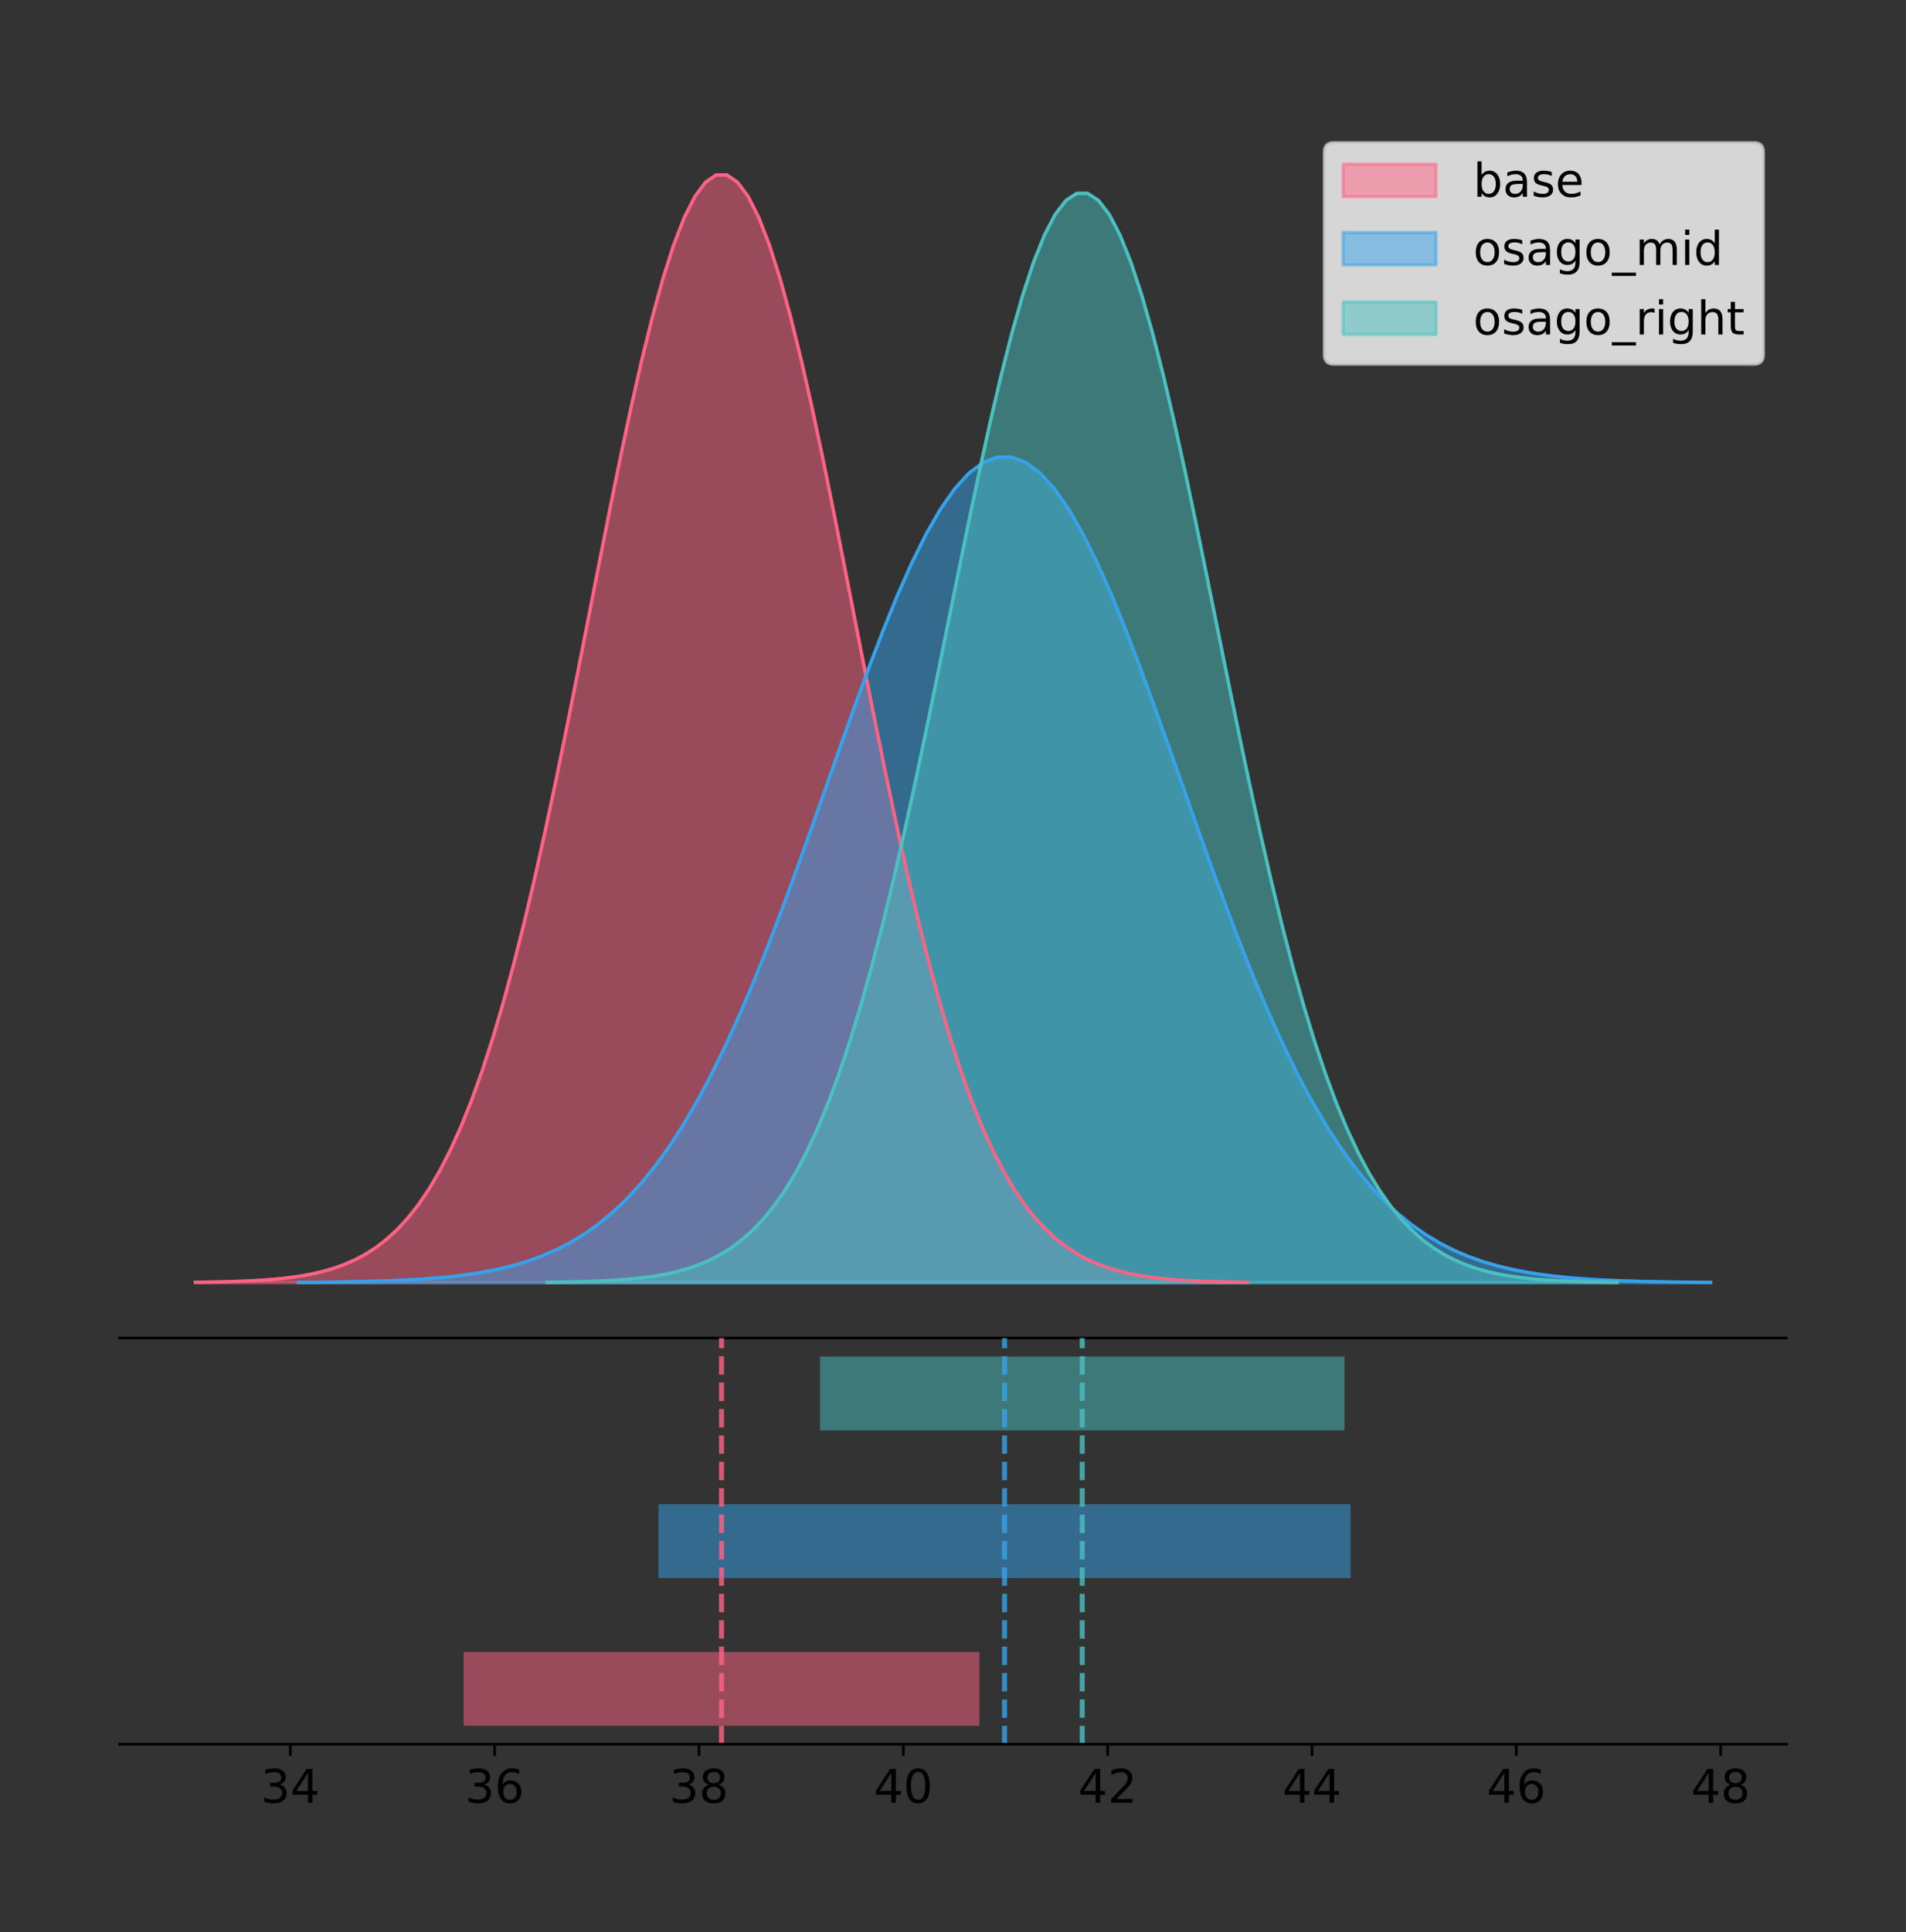 <?xml version="1.0" encoding="utf-8" standalone="no"?>
<!DOCTYPE svg PUBLIC "-//W3C//DTD SVG 1.1//EN"
  "http://www.w3.org/Graphics/SVG/1.1/DTD/svg11.dtd">
<!-- Created with matplotlib (https://matplotlib.org/) -->
<svg height="581.789pt" version="1.1" viewBox="0 0 574.2 581.789" width="574.2pt" xmlns="http://www.w3.org/2000/svg" xmlns:xlink="http://www.w3.org/1999/xlink">
 <rect x="0" y="0" width="574.2" height="581.789" fill="#333333" stroke="none"/>
 <defs>
  <style type="text/css">
*{stroke-linecap:butt;stroke-linejoin:round;}
  </style>
 </defs>
 <g id="figure_1">
  <g id="patch_1">
   <path d="M 0 581.789 
L 574.2 581.789 
L 574.2 0 
L 0 0 
z
" style="fill:none;"/>
  </g>
  <g id="axes_1">
   <g id="patch_2">
    <path d="M 36 402.93 
L 538.2 402.93 
L 538.2 36 
L 36 36 
z
" style="fill:none;"/>
   </g>
   <g id="PolyCollection_1">
    <defs>
     <path d="M 58.827 -195.538 
L 58.827 -195.65 
L 62.03 -195.692 
L 65.233 -195.749 
L 68.435 -195.825 
L 71.638 -195.925 
L 74.841 -196.058 
L 78.044 -196.23 
L 81.246 -196.455 
L 84.449 -196.744 
L 87.652 -197.115 
L 90.855 -197.585 
L 94.057 -198.179 
L 97.26 -198.923 
L 100.463 -199.848 
L 103.666 -200.99 
L 106.868 -202.39 
L 110.071 -204.093 
L 113.274 -206.151 
L 116.476 -208.617 
L 119.679 -211.552 
L 122.882 -215.017 
L 126.085 -219.078 
L 129.287 -223.801 
L 132.49 -229.25 
L 135.693 -235.488 
L 138.896 -242.572 
L 142.098 -250.552 
L 145.301 -259.468 
L 148.504 -269.344 
L 151.707 -280.192 
L 154.909 -292.002 
L 158.112 -304.744 
L 161.315 -318.365 
L 164.517 -332.786 
L 167.72 -347.901 
L 170.923 -363.58 
L 174.126 -379.667 
L 177.328 -395.98 
L 180.531 -412.318 
L 183.734 -428.462 
L 186.937 -444.18 
L 190.139 -459.23 
L 193.342 -473.372 
L 196.545 -486.366 
L 199.748 -497.987 
L 202.95 -508.025 
L 206.153 -516.294 
L 209.356 -522.64 
L 212.558 -526.94 
L 215.761 -529.111 
L 218.964 -529.111 
L 222.167 -526.94 
L 225.369 -522.64 
L 228.572 -516.294 
L 231.775 -508.025 
L 234.978 -497.987 
L 238.18 -486.366 
L 241.383 -473.372 
L 244.586 -459.23 
L 247.789 -444.18 
L 250.991 -428.462 
L 254.194 -412.318 
L 257.397 -395.98 
L 260.599 -379.667 
L 263.802 -363.58 
L 267.005 -347.901 
L 270.208 -332.786 
L 273.41 -318.365 
L 276.613 -304.744 
L 279.816 -292.002 
L 283.019 -280.192 
L 286.221 -269.344 
L 289.424 -259.468 
L 292.627 -250.552 
L 295.83 -242.572 
L 299.032 -235.488 
L 302.235 -229.25 
L 305.438 -223.801 
L 308.64 -219.078 
L 311.843 -215.017 
L 315.046 -211.552 
L 318.249 -208.617 
L 321.451 -206.151 
L 324.654 -204.093 
L 327.857 -202.39 
L 331.06 -200.99 
L 334.262 -199.848 
L 337.465 -198.923 
L 340.668 -198.179 
L 343.871 -197.585 
L 347.073 -197.115 
L 350.276 -196.744 
L 353.479 -196.455 
L 356.681 -196.23 
L 359.884 -196.058 
L 363.087 -195.925 
L 366.29 -195.825 
L 369.492 -195.749 
L 372.695 -195.692 
L 375.898 -195.65 
L 375.898 -195.538 
L 375.898 -195.538 
L 372.695 -195.538 
L 369.492 -195.538 
L 366.29 -195.538 
L 363.087 -195.538 
L 359.884 -195.538 
L 356.681 -195.538 
L 353.479 -195.538 
L 350.276 -195.538 
L 347.073 -195.538 
L 343.871 -195.538 
L 340.668 -195.538 
L 337.465 -195.538 
L 334.262 -195.538 
L 331.06 -195.538 
L 327.857 -195.538 
L 324.654 -195.538 
L 321.451 -195.538 
L 318.249 -195.538 
L 315.046 -195.538 
L 311.843 -195.538 
L 308.64 -195.538 
L 305.438 -195.538 
L 302.235 -195.538 
L 299.032 -195.538 
L 295.83 -195.538 
L 292.627 -195.538 
L 289.424 -195.538 
L 286.221 -195.538 
L 283.019 -195.538 
L 279.816 -195.538 
L 276.613 -195.538 
L 273.41 -195.538 
L 270.208 -195.538 
L 267.005 -195.538 
L 263.802 -195.538 
L 260.599 -195.538 
L 257.397 -195.538 
L 254.194 -195.538 
L 250.991 -195.538 
L 247.789 -195.538 
L 244.586 -195.538 
L 241.383 -195.538 
L 238.18 -195.538 
L 234.978 -195.538 
L 231.775 -195.538 
L 228.572 -195.538 
L 225.369 -195.538 
L 222.167 -195.538 
L 218.964 -195.538 
L 215.761 -195.538 
L 212.558 -195.538 
L 209.356 -195.538 
L 206.153 -195.538 
L 202.95 -195.538 
L 199.748 -195.538 
L 196.545 -195.538 
L 193.342 -195.538 
L 190.139 -195.538 
L 186.937 -195.538 
L 183.734 -195.538 
L 180.531 -195.538 
L 177.328 -195.538 
L 174.126 -195.538 
L 170.923 -195.538 
L 167.72 -195.538 
L 164.517 -195.538 
L 161.315 -195.538 
L 158.112 -195.538 
L 154.909 -195.538 
L 151.707 -195.538 
L 148.504 -195.538 
L 145.301 -195.538 
L 142.098 -195.538 
L 138.896 -195.538 
L 135.693 -195.538 
L 132.49 -195.538 
L 129.287 -195.538 
L 126.085 -195.538 
L 122.882 -195.538 
L 119.679 -195.538 
L 116.476 -195.538 
L 113.274 -195.538 
L 110.071 -195.538 
L 106.868 -195.538 
L 103.666 -195.538 
L 100.463 -195.538 
L 97.26 -195.538 
L 94.057 -195.538 
L 90.855 -195.538 
L 87.652 -195.538 
L 84.449 -195.538 
L 81.246 -195.538 
L 78.044 -195.538 
L 74.841 -195.538 
L 71.638 -195.538 
L 68.435 -195.538 
L 65.233 -195.538 
L 62.03 -195.538 
L 58.827 -195.538 
z
" id="m53ab34cdce" style="stroke:#ff6384;stroke-opacity:0.5;"/>
    </defs>
    <g clip-path="url(#pb745b9d548)">
     <use style="fill:#ff6384;fill-opacity:0.5;stroke:#ff6384;stroke-opacity:0.5;" x="0" xlink:href="#m53ab34cdce" y="581.789"/>
    </g>
   </g>
   <g id="PolyCollection_2">
    <defs>
     <path d="M 89.877 -195.538 
L 89.877 -195.621 
L 94.175 -195.653 
L 98.473 -195.695 
L 102.77 -195.752 
L 107.068 -195.827 
L 111.366 -195.925 
L 115.664 -196.054 
L 119.962 -196.221 
L 124.26 -196.437 
L 128.558 -196.713 
L 132.856 -197.064 
L 137.154 -197.506 
L 141.452 -198.06 
L 145.75 -198.75 
L 150.048 -199.601 
L 154.346 -200.644 
L 158.644 -201.913 
L 162.942 -203.446 
L 167.24 -205.284 
L 171.538 -207.471 
L 175.835 -210.053 
L 180.133 -213.08 
L 184.431 -216.599 
L 188.729 -220.659 
L 193.027 -225.308 
L 197.325 -230.587 
L 201.623 -236.534 
L 205.921 -243.177 
L 210.219 -250.537 
L 214.517 -258.62 
L 218.815 -267.421 
L 223.113 -276.916 
L 227.411 -287.066 
L 231.709 -297.812 
L 236.007 -309.076 
L 240.305 -320.76 
L 244.603 -332.747 
L 248.9 -344.903 
L 253.198 -357.078 
L 257.496 -369.108 
L 261.794 -380.821 
L 266.092 -392.036 
L 270.39 -402.574 
L 274.688 -412.257 
L 278.986 -420.916 
L 283.284 -428.396 
L 287.582 -434.559 
L 291.88 -439.287 
L 296.178 -442.491 
L 300.476 -444.109 
L 304.774 -444.109 
L 309.072 -442.491 
L 313.37 -439.287 
L 317.667 -434.559 
L 321.965 -428.396 
L 326.263 -420.916 
L 330.561 -412.257 
L 334.859 -402.574 
L 339.157 -392.036 
L 343.455 -380.821 
L 347.753 -369.108 
L 352.051 -357.078 
L 356.349 -344.903 
L 360.647 -332.747 
L 364.945 -320.76 
L 369.243 -309.076 
L 373.541 -297.812 
L 377.839 -287.066 
L 382.137 -276.916 
L 386.435 -267.421 
L 390.732 -258.62 
L 395.03 -250.537 
L 399.328 -243.177 
L 403.626 -236.534 
L 407.924 -230.587 
L 412.222 -225.308 
L 416.52 -220.659 
L 420.818 -216.599 
L 425.116 -213.08 
L 429.414 -210.053 
L 433.712 -207.471 
L 438.01 -205.284 
L 442.308 -203.446 
L 446.606 -201.913 
L 450.904 -200.644 
L 455.202 -199.601 
L 459.5 -198.75 
L 463.797 -198.06 
L 468.095 -197.506 
L 472.393 -197.064 
L 476.691 -196.713 
L 480.989 -196.437 
L 485.287 -196.221 
L 489.585 -196.054 
L 493.883 -195.925 
L 498.181 -195.827 
L 502.479 -195.752 
L 506.777 -195.695 
L 511.075 -195.653 
L 515.373 -195.621 
L 515.373 -195.538 
L 515.373 -195.538 
L 511.075 -195.538 
L 506.777 -195.538 
L 502.479 -195.538 
L 498.181 -195.538 
L 493.883 -195.538 
L 489.585 -195.538 
L 485.287 -195.538 
L 480.989 -195.538 
L 476.691 -195.538 
L 472.393 -195.538 
L 468.095 -195.538 
L 463.797 -195.538 
L 459.5 -195.538 
L 455.202 -195.538 
L 450.904 -195.538 
L 446.606 -195.538 
L 442.308 -195.538 
L 438.01 -195.538 
L 433.712 -195.538 
L 429.414 -195.538 
L 425.116 -195.538 
L 420.818 -195.538 
L 416.52 -195.538 
L 412.222 -195.538 
L 407.924 -195.538 
L 403.626 -195.538 
L 399.328 -195.538 
L 395.03 -195.538 
L 390.732 -195.538 
L 386.435 -195.538 
L 382.137 -195.538 
L 377.839 -195.538 
L 373.541 -195.538 
L 369.243 -195.538 
L 364.945 -195.538 
L 360.647 -195.538 
L 356.349 -195.538 
L 352.051 -195.538 
L 347.753 -195.538 
L 343.455 -195.538 
L 339.157 -195.538 
L 334.859 -195.538 
L 330.561 -195.538 
L 326.263 -195.538 
L 321.965 -195.538 
L 317.667 -195.538 
L 313.37 -195.538 
L 309.072 -195.538 
L 304.774 -195.538 
L 300.476 -195.538 
L 296.178 -195.538 
L 291.88 -195.538 
L 287.582 -195.538 
L 283.284 -195.538 
L 278.986 -195.538 
L 274.688 -195.538 
L 270.39 -195.538 
L 266.092 -195.538 
L 261.794 -195.538 
L 257.496 -195.538 
L 253.198 -195.538 
L 248.9 -195.538 
L 244.603 -195.538 
L 240.305 -195.538 
L 236.007 -195.538 
L 231.709 -195.538 
L 227.411 -195.538 
L 223.113 -195.538 
L 218.815 -195.538 
L 214.517 -195.538 
L 210.219 -195.538 
L 205.921 -195.538 
L 201.623 -195.538 
L 197.325 -195.538 
L 193.027 -195.538 
L 188.729 -195.538 
L 184.431 -195.538 
L 180.133 -195.538 
L 175.835 -195.538 
L 171.538 -195.538 
L 167.24 -195.538 
L 162.942 -195.538 
L 158.644 -195.538 
L 154.346 -195.538 
L 150.048 -195.538 
L 145.75 -195.538 
L 141.452 -195.538 
L 137.154 -195.538 
L 132.856 -195.538 
L 128.558 -195.538 
L 124.26 -195.538 
L 119.962 -195.538 
L 115.664 -195.538 
L 111.366 -195.538 
L 107.068 -195.538 
L 102.77 -195.538 
L 98.473 -195.538 
L 94.175 -195.538 
L 89.877 -195.538 
z
" id="md27516a62b" style="stroke:#36a2eb;stroke-opacity:0.5;"/>
    </defs>
    <g clip-path="url(#pb745b9d548)">
     <use style="fill:#36a2eb;fill-opacity:0.5;stroke:#36a2eb;stroke-opacity:0.5;" x="0" xlink:href="#md27516a62b" y="581.789"/>
    </g>
   </g>
   <g id="PolyCollection_3">
    <defs>
     <path d="M 164.816 -195.538 
L 164.816 -195.648 
L 168.072 -195.69 
L 171.329 -195.746 
L 174.586 -195.82 
L 177.843 -195.919 
L 181.1 -196.049 
L 184.357 -196.219 
L 187.614 -196.44 
L 190.87 -196.724 
L 194.127 -197.088 
L 197.384 -197.551 
L 200.641 -198.135 
L 203.898 -198.867 
L 207.155 -199.776 
L 210.411 -200.899 
L 213.668 -202.276 
L 216.925 -203.951 
L 220.182 -205.974 
L 223.439 -208.4 
L 226.696 -211.286 
L 229.953 -214.693 
L 233.209 -218.687 
L 236.466 -223.331 
L 239.723 -228.69 
L 242.98 -234.824 
L 246.237 -241.791 
L 249.494 -249.638 
L 252.75 -258.406 
L 256.007 -268.118 
L 259.264 -278.786 
L 262.521 -290.399 
L 265.778 -302.93 
L 269.035 -316.325 
L 272.291 -330.506 
L 275.548 -345.37 
L 278.805 -360.789 
L 282.062 -376.608 
L 285.319 -392.65 
L 288.576 -408.717 
L 291.833 -424.593 
L 295.089 -440.049 
L 298.346 -454.849 
L 301.603 -468.756 
L 304.86 -481.534 
L 308.117 -492.962 
L 311.374 -502.833 
L 314.63 -510.965 
L 317.887 -517.205 
L 321.144 -521.434 
L 324.401 -523.569 
L 327.658 -523.569 
L 330.915 -521.434 
L 334.171 -517.205 
L 337.428 -510.965 
L 340.685 -502.833 
L 343.942 -492.962 
L 347.199 -481.534 
L 350.456 -468.756 
L 353.713 -454.849 
L 356.969 -440.049 
L 360.226 -424.593 
L 363.483 -408.717 
L 366.74 -392.65 
L 369.997 -376.608 
L 373.254 -360.789 
L 376.51 -345.37 
L 379.767 -330.506 
L 383.024 -316.325 
L 386.281 -302.93 
L 389.538 -290.399 
L 392.795 -278.786 
L 396.052 -268.118 
L 399.308 -258.406 
L 402.565 -249.638 
L 405.822 -241.791 
L 409.079 -234.824 
L 412.336 -228.69 
L 415.593 -223.331 
L 418.849 -218.687 
L 422.106 -214.693 
L 425.363 -211.286 
L 428.62 -208.4 
L 431.877 -205.974 
L 435.134 -203.951 
L 438.39 -202.276 
L 441.647 -200.899 
L 444.904 -199.776 
L 448.161 -198.867 
L 451.418 -198.135 
L 454.675 -197.551 
L 457.932 -197.088 
L 461.188 -196.724 
L 464.445 -196.44 
L 467.702 -196.219 
L 470.959 -196.049 
L 474.216 -195.919 
L 477.473 -195.82 
L 480.729 -195.746 
L 483.986 -195.69 
L 487.243 -195.648 
L 487.243 -195.538 
L 487.243 -195.538 
L 483.986 -195.538 
L 480.729 -195.538 
L 477.473 -195.538 
L 474.216 -195.538 
L 470.959 -195.538 
L 467.702 -195.538 
L 464.445 -195.538 
L 461.188 -195.538 
L 457.932 -195.538 
L 454.675 -195.538 
L 451.418 -195.538 
L 448.161 -195.538 
L 444.904 -195.538 
L 441.647 -195.538 
L 438.39 -195.538 
L 435.134 -195.538 
L 431.877 -195.538 
L 428.62 -195.538 
L 425.363 -195.538 
L 422.106 -195.538 
L 418.849 -195.538 
L 415.593 -195.538 
L 412.336 -195.538 
L 409.079 -195.538 
L 405.822 -195.538 
L 402.565 -195.538 
L 399.308 -195.538 
L 396.052 -195.538 
L 392.795 -195.538 
L 389.538 -195.538 
L 386.281 -195.538 
L 383.024 -195.538 
L 379.767 -195.538 
L 376.51 -195.538 
L 373.254 -195.538 
L 369.997 -195.538 
L 366.74 -195.538 
L 363.483 -195.538 
L 360.226 -195.538 
L 356.969 -195.538 
L 353.713 -195.538 
L 350.456 -195.538 
L 347.199 -195.538 
L 343.942 -195.538 
L 340.685 -195.538 
L 337.428 -195.538 
L 334.171 -195.538 
L 330.915 -195.538 
L 327.658 -195.538 
L 324.401 -195.538 
L 321.144 -195.538 
L 317.887 -195.538 
L 314.63 -195.538 
L 311.374 -195.538 
L 308.117 -195.538 
L 304.86 -195.538 
L 301.603 -195.538 
L 298.346 -195.538 
L 295.089 -195.538 
L 291.833 -195.538 
L 288.576 -195.538 
L 285.319 -195.538 
L 282.062 -195.538 
L 278.805 -195.538 
L 275.548 -195.538 
L 272.291 -195.538 
L 269.035 -195.538 
L 265.778 -195.538 
L 262.521 -195.538 
L 259.264 -195.538 
L 256.007 -195.538 
L 252.75 -195.538 
L 249.494 -195.538 
L 246.237 -195.538 
L 242.98 -195.538 
L 239.723 -195.538 
L 236.466 -195.538 
L 233.209 -195.538 
L 229.953 -195.538 
L 226.696 -195.538 
L 223.439 -195.538 
L 220.182 -195.538 
L 216.925 -195.538 
L 213.668 -195.538 
L 210.411 -195.538 
L 207.155 -195.538 
L 203.898 -195.538 
L 200.641 -195.538 
L 197.384 -195.538 
L 194.127 -195.538 
L 190.87 -195.538 
L 187.614 -195.538 
L 184.357 -195.538 
L 181.1 -195.538 
L 177.843 -195.538 
L 174.586 -195.538 
L 171.329 -195.538 
L 168.072 -195.538 
L 164.816 -195.538 
z
" id="mdcc549ed24" style="stroke:#4bc0c0;stroke-opacity:0.5;"/>
    </defs>
    <g clip-path="url(#pb745b9d548)">
     <use style="fill:#4bc0c0;fill-opacity:0.5;stroke:#4bc0c0;stroke-opacity:0.5;" x="0" xlink:href="#mdcc549ed24" y="581.789"/>
    </g>
   </g>
   <g id="line2d_1">
    <path clip-path="url(#pb745b9d548)" d="M 58.827 386.139 
L 62.03 386.097 
L 65.233 386.04 
L 68.435 385.965 
L 71.638 385.864 
L 74.841 385.732 
L 78.044 385.559 
L 81.246 385.334 
L 84.449 385.045 
L 87.652 384.675 
L 90.855 384.204 
L 94.057 383.61 
L 97.26 382.867 
L 100.463 381.941 
L 103.666 380.799 
L 106.868 379.399 
L 110.071 377.696 
L 113.274 375.639 
L 116.476 373.172 
L 119.679 370.238 
L 122.882 366.772 
L 126.085 362.711 
L 129.287 357.989 
L 132.49 352.539 
L 135.693 346.301 
L 138.896 339.217 
L 142.098 331.237 
L 145.301 322.322 
L 148.504 312.445 
L 151.707 301.597 
L 154.909 289.787 
L 158.112 277.045 
L 161.315 263.424 
L 164.517 249.004 
L 167.72 233.888 
L 170.923 218.209 
L 174.126 202.123 
L 177.328 185.809 
L 180.531 169.471 
L 183.734 153.327 
L 186.937 137.61 
L 190.139 122.559 
L 193.342 108.418 
L 196.545 95.423 
L 199.748 83.803 
L 202.95 73.765 
L 206.153 65.495 
L 209.356 59.15 
L 212.558 54.85 
L 215.761 52.679 
L 218.964 52.679 
L 222.167 54.85 
L 225.369 59.15 
L 228.572 65.495 
L 231.775 73.765 
L 234.978 83.803 
L 238.18 95.423 
L 241.383 108.418 
L 244.586 122.559 
L 247.789 137.61 
L 250.991 153.327 
L 254.194 169.471 
L 257.397 185.809 
L 260.599 202.123 
L 263.802 218.209 
L 267.005 233.888 
L 270.208 249.004 
L 273.41 263.424 
L 276.613 277.045 
L 279.816 289.787 
L 283.019 301.597 
L 286.221 312.445 
L 289.424 322.322 
L 292.627 331.237 
L 295.83 339.217 
L 299.032 346.301 
L 302.235 352.539 
L 305.438 357.989 
L 308.64 362.711 
L 311.843 366.772 
L 315.046 370.238 
L 318.249 373.172 
L 321.451 375.639 
L 324.654 377.696 
L 327.857 379.399 
L 331.06 380.799 
L 334.262 381.941 
L 337.465 382.867 
L 340.668 383.61 
L 343.871 384.204 
L 347.073 384.675 
L 350.276 385.045 
L 353.479 385.334 
L 356.681 385.559 
L 359.884 385.732 
L 363.087 385.864 
L 366.29 385.965 
L 369.492 386.04 
L 372.695 386.097 
L 375.898 386.139 
" style="fill:none;stroke:#ff6384;stroke-linecap:square;"/>
   </g>
   <g id="line2d_2">
    <path clip-path="url(#pb745b9d548)" d="M 89.877 386.168 
L 94.175 386.136 
L 98.473 386.094 
L 102.77 386.038 
L 107.068 385.963 
L 111.366 385.864 
L 115.664 385.735 
L 119.962 385.568 
L 124.26 385.352 
L 128.558 385.076 
L 132.856 384.726 
L 137.154 384.283 
L 141.452 383.729 
L 145.75 383.04 
L 150.048 382.189 
L 154.346 381.145 
L 158.644 379.876 
L 162.942 378.343 
L 167.24 376.505 
L 171.538 374.318 
L 175.835 371.736 
L 180.133 368.71 
L 184.431 365.191 
L 188.729 361.13 
L 193.027 356.481 
L 197.325 351.202 
L 201.623 345.256 
L 205.921 338.612 
L 210.219 331.253 
L 214.517 323.169 
L 218.815 314.368 
L 223.113 304.873 
L 227.411 294.723 
L 231.709 283.977 
L 236.007 272.714 
L 240.305 261.03 
L 244.603 249.042 
L 248.9 236.886 
L 253.198 224.711 
L 257.496 212.681 
L 261.794 200.969 
L 266.092 189.753 
L 270.39 179.216 
L 274.688 169.533 
L 278.986 160.873 
L 283.284 153.393 
L 287.582 147.231 
L 291.88 142.502 
L 296.178 139.298 
L 300.476 137.68 
L 304.774 137.68 
L 309.072 139.298 
L 313.37 142.502 
L 317.667 147.231 
L 321.965 153.393 
L 326.263 160.873 
L 330.561 169.533 
L 334.859 179.216 
L 339.157 189.753 
L 343.455 200.969 
L 347.753 212.681 
L 352.051 224.711 
L 356.349 236.886 
L 360.647 249.042 
L 364.945 261.03 
L 369.243 272.714 
L 373.541 283.977 
L 377.839 294.723 
L 382.137 304.873 
L 386.435 314.368 
L 390.732 323.169 
L 395.03 331.253 
L 399.328 338.612 
L 403.626 345.256 
L 407.924 351.202 
L 412.222 356.481 
L 416.52 361.13 
L 420.818 365.191 
L 425.116 368.71 
L 429.414 371.736 
L 433.712 374.318 
L 438.01 376.505 
L 442.308 378.343 
L 446.606 379.876 
L 450.904 381.145 
L 455.202 382.189 
L 459.5 383.04 
L 463.797 383.729 
L 468.095 384.283 
L 472.393 384.726 
L 476.691 385.076 
L 480.989 385.352 
L 485.287 385.568 
L 489.585 385.735 
L 493.883 385.864 
L 498.181 385.963 
L 502.479 386.038 
L 506.777 386.094 
L 511.075 386.136 
L 515.373 386.168 
" style="fill:none;stroke:#36a2eb;stroke-linecap:square;"/>
   </g>
   <g id="line2d_3">
    <path clip-path="url(#pb745b9d548)" d="M 164.816 386.141 
L 168.072 386.1 
L 171.329 386.044 
L 174.586 385.969 
L 177.843 385.871 
L 181.1 385.74 
L 184.357 385.57 
L 187.614 385.35 
L 190.87 385.065 
L 194.127 384.701 
L 197.384 384.238 
L 200.641 383.654 
L 203.898 382.923 
L 207.155 382.013 
L 210.411 380.89 
L 213.668 379.513 
L 216.925 377.838 
L 220.182 375.815 
L 223.439 373.39 
L 226.696 370.504 
L 229.953 367.096 
L 233.209 363.102 
L 236.466 358.458 
L 239.723 353.1 
L 242.98 346.965 
L 246.237 339.998 
L 249.494 332.151 
L 252.75 323.384 
L 256.007 313.671 
L 259.264 303.004 
L 262.521 291.39 
L 265.778 278.859 
L 269.035 265.465 
L 272.291 251.284 
L 275.548 236.42 
L 278.805 221.001 
L 282.062 205.182 
L 285.319 189.139 
L 288.576 173.073 
L 291.833 157.197 
L 295.089 141.741 
L 298.346 126.94 
L 301.603 113.034 
L 304.86 100.255 
L 308.117 88.828 
L 311.374 78.957 
L 314.63 70.824 
L 317.887 64.584 
L 321.144 60.356 
L 324.401 58.221 
L 327.658 58.221 
L 330.915 60.356 
L 334.171 64.584 
L 337.428 70.824 
L 340.685 78.957 
L 343.942 88.828 
L 347.199 100.255 
L 350.456 113.034 
L 353.713 126.94 
L 356.969 141.741 
L 360.226 157.197 
L 363.483 173.073 
L 366.74 189.139 
L 369.997 205.182 
L 373.254 221.001 
L 376.51 236.42 
L 379.767 251.284 
L 383.024 265.465 
L 386.281 278.859 
L 389.538 291.39 
L 392.795 303.004 
L 396.052 313.671 
L 399.308 323.384 
L 402.565 332.151 
L 405.822 339.998 
L 409.079 346.965 
L 412.336 353.1 
L 415.593 358.458 
L 418.849 363.102 
L 422.106 367.096 
L 425.363 370.504 
L 428.62 373.39 
L 431.877 375.815 
L 435.134 377.838 
L 438.39 379.513 
L 441.647 380.89 
L 444.904 382.013 
L 448.161 382.923 
L 451.418 383.654 
L 454.675 384.238 
L 457.932 384.701 
L 461.188 385.065 
L 464.445 385.35 
L 467.702 385.57 
L 470.959 385.74 
L 474.216 385.871 
L 477.473 385.969 
L 480.729 386.044 
L 483.986 386.1 
L 487.243 386.141 
" style="fill:none;stroke:#4bc0c0;stroke-linecap:square;"/>
   </g>
   <g id="patch_3">
    <path d="M 36 402.93 
L 538.2 402.93 
" style="fill:none;stroke:#000000;stroke-linecap:square;stroke-linejoin:miter;stroke-width:0.8;"/>
   </g>
   <g id="legend_1">
    <g id="patch_4">
     <path d="M 401.814 109.627 
L 528.4 109.627 
Q 531.2 109.627 531.2 106.827 
L 531.2 45.8 
Q 531.2 43 528.4 43 
L 401.814 43 
Q 399.014 43 399.014 45.8 
L 399.014 106.827 
Q 399.014 109.627 401.814 109.627 
z
" style="fill:#ffffff;opacity:0.8;stroke:#cccccc;stroke-linejoin:miter;"/>
    </g>
    <g id="patch_5">
     <path d="M 404.614 59.238 
L 432.614 59.238 
L 432.614 49.438 
L 404.614 49.438 
z
" style="fill:#ff6384;opacity:0.5;stroke:#ff6384;stroke-linejoin:miter;"/>
    </g>
    <g id="text_1">
     <!-- base -->
     <defs>
      <path d="M 48.688 27.297 
Q 48.688 37.203 44.609 42.844 
Q 40.531 48.484 33.406 48.484 
Q 26.266 48.484 22.188 42.844 
Q 18.109 37.203 18.109 27.297 
Q 18.109 17.391 22.188 11.75 
Q 26.266 6.109 33.406 6.109 
Q 40.531 6.109 44.609 11.75 
Q 48.688 17.391 48.688 27.297 
z
M 18.109 46.391 
Q 20.953 51.266 25.266 53.625 
Q 29.594 56 35.594 56 
Q 45.562 56 51.781 48.094 
Q 58.016 40.188 58.016 27.297 
Q 58.016 14.406 51.781 6.484 
Q 45.562 -1.422 35.594 -1.422 
Q 29.594 -1.422 25.266 0.953 
Q 20.953 3.328 18.109 8.203 
L 18.109 0 
L 9.078 0 
L 9.078 75.984 
L 18.109 75.984 
z
" id="DejaVuSans-98"/>
      <path d="M 34.281 27.484 
Q 23.391 27.484 19.188 25 
Q 14.984 22.516 14.984 16.5 
Q 14.984 11.719 18.141 8.906 
Q 21.297 6.109 26.703 6.109 
Q 34.188 6.109 38.703 11.406 
Q 43.219 16.703 43.219 25.484 
L 43.219 27.484 
z
M 52.203 31.203 
L 52.203 0 
L 43.219 0 
L 43.219 8.297 
Q 40.141 3.328 35.547 0.953 
Q 30.953 -1.422 24.312 -1.422 
Q 15.922 -1.422 10.953 3.297 
Q 6 8.016 6 15.922 
Q 6 25.141 12.172 29.828 
Q 18.359 34.516 30.609 34.516 
L 43.219 34.516 
L 43.219 35.406 
Q 43.219 41.609 39.141 45 
Q 35.062 48.391 27.688 48.391 
Q 23 48.391 18.547 47.266 
Q 14.109 46.141 10.016 43.891 
L 10.016 52.203 
Q 14.938 54.109 19.578 55.047 
Q 24.219 56 28.609 56 
Q 40.484 56 46.344 49.844 
Q 52.203 43.703 52.203 31.203 
z
" id="DejaVuSans-97"/>
      <path d="M 44.281 53.078 
L 44.281 44.578 
Q 40.484 46.531 36.375 47.5 
Q 32.281 48.484 27.875 48.484 
Q 21.188 48.484 17.844 46.438 
Q 14.5 44.391 14.5 40.281 
Q 14.5 37.156 16.891 35.375 
Q 19.281 33.594 26.516 31.984 
L 29.594 31.297 
Q 39.156 29.25 43.188 25.516 
Q 47.219 21.781 47.219 15.094 
Q 47.219 7.469 41.188 3.016 
Q 35.156 -1.422 24.609 -1.422 
Q 20.219 -1.422 15.453 -0.562 
Q 10.688 0.297 5.422 2 
L 5.422 11.281 
Q 10.406 8.688 15.234 7.391 
Q 20.062 6.109 24.812 6.109 
Q 31.156 6.109 34.562 8.281 
Q 37.984 10.453 37.984 14.406 
Q 37.984 18.062 35.516 20.016 
Q 33.062 21.969 24.703 23.781 
L 21.578 24.516 
Q 13.234 26.266 9.516 29.906 
Q 5.812 33.547 5.812 39.891 
Q 5.812 47.609 11.281 51.797 
Q 16.75 56 26.812 56 
Q 31.781 56 36.172 55.266 
Q 40.578 54.547 44.281 53.078 
z
" id="DejaVuSans-115"/>
      <path d="M 56.203 29.594 
L 56.203 25.203 
L 14.891 25.203 
Q 15.484 15.922 20.484 11.062 
Q 25.484 6.203 34.422 6.203 
Q 39.594 6.203 44.453 7.469 
Q 49.312 8.734 54.109 11.281 
L 54.109 2.781 
Q 49.266 0.734 44.188 -0.344 
Q 39.109 -1.422 33.891 -1.422 
Q 20.797 -1.422 13.156 6.188 
Q 5.516 13.812 5.516 26.812 
Q 5.516 40.234 12.766 48.109 
Q 20.016 56 32.328 56 
Q 43.359 56 49.781 48.891 
Q 56.203 41.797 56.203 29.594 
z
M 47.219 32.234 
Q 47.125 39.594 43.094 43.984 
Q 39.062 48.391 32.422 48.391 
Q 24.906 48.391 20.391 44.141 
Q 15.875 39.891 15.188 32.172 
z
" id="DejaVuSans-101"/>
     </defs>
     <g transform="translate(443.814 59.238)scale(0.14 -0.14)">
      <use xlink:href="#DejaVuSans-98"/>
      <use x="63.477" xlink:href="#DejaVuSans-97"/>
      <use x="124.756" xlink:href="#DejaVuSans-115"/>
      <use x="176.855" xlink:href="#DejaVuSans-101"/>
     </g>
    </g>
    <g id="patch_6">
     <path d="M 404.614 79.787 
L 432.614 79.787 
L 432.614 69.987 
L 404.614 69.987 
z
" style="fill:#36a2eb;opacity:0.5;stroke:#36a2eb;stroke-linejoin:miter;"/>
    </g>
    <g id="text_2">
     <!-- osago_mid -->
     <defs>
      <path d="M 30.609 48.391 
Q 23.391 48.391 19.188 42.75 
Q 14.984 37.109 14.984 27.297 
Q 14.984 17.484 19.156 11.844 
Q 23.344 6.203 30.609 6.203 
Q 37.797 6.203 41.984 11.859 
Q 46.188 17.531 46.188 27.297 
Q 46.188 37.016 41.984 42.703 
Q 37.797 48.391 30.609 48.391 
z
M 30.609 56 
Q 42.328 56 49.016 48.375 
Q 55.719 40.766 55.719 27.297 
Q 55.719 13.875 49.016 6.219 
Q 42.328 -1.422 30.609 -1.422 
Q 18.844 -1.422 12.172 6.219 
Q 5.516 13.875 5.516 27.297 
Q 5.516 40.766 12.172 48.375 
Q 18.844 56 30.609 56 
z
" id="DejaVuSans-111"/>
      <path d="M 45.406 27.984 
Q 45.406 37.75 41.375 43.109 
Q 37.359 48.484 30.078 48.484 
Q 22.859 48.484 18.828 43.109 
Q 14.797 37.75 14.797 27.984 
Q 14.797 18.266 18.828 12.891 
Q 22.859 7.516 30.078 7.516 
Q 37.359 7.516 41.375 12.891 
Q 45.406 18.266 45.406 27.984 
z
M 54.391 6.781 
Q 54.391 -7.172 48.188 -13.984 
Q 42 -20.797 29.203 -20.797 
Q 24.469 -20.797 20.266 -20.094 
Q 16.062 -19.391 12.109 -17.922 
L 12.109 -9.188 
Q 16.062 -11.328 19.922 -12.344 
Q 23.781 -13.375 27.781 -13.375 
Q 36.625 -13.375 41.016 -8.766 
Q 45.406 -4.156 45.406 5.172 
L 45.406 9.625 
Q 42.625 4.781 38.281 2.391 
Q 33.938 0 27.875 0 
Q 17.828 0 11.672 7.656 
Q 5.516 15.328 5.516 27.984 
Q 5.516 40.672 11.672 48.328 
Q 17.828 56 27.875 56 
Q 33.938 56 38.281 53.609 
Q 42.625 51.219 45.406 46.391 
L 45.406 54.688 
L 54.391 54.688 
z
" id="DejaVuSans-103"/>
      <path d="M 50.984 -16.609 
L 50.984 -23.578 
L -0.984 -23.578 
L -0.984 -16.609 
z
" id="DejaVuSans-95"/>
      <path d="M 52 44.188 
Q 55.375 50.25 60.062 53.125 
Q 64.75 56 71.094 56 
Q 79.641 56 84.281 50.016 
Q 88.922 44.047 88.922 33.016 
L 88.922 0 
L 79.891 0 
L 79.891 32.719 
Q 79.891 40.578 77.094 44.375 
Q 74.312 48.188 68.609 48.188 
Q 61.625 48.188 57.562 43.547 
Q 53.516 38.922 53.516 30.906 
L 53.516 0 
L 44.484 0 
L 44.484 32.719 
Q 44.484 40.625 41.703 44.406 
Q 38.922 48.188 33.109 48.188 
Q 26.219 48.188 22.156 43.531 
Q 18.109 38.875 18.109 30.906 
L 18.109 0 
L 9.078 0 
L 9.078 54.688 
L 18.109 54.688 
L 18.109 46.188 
Q 21.188 51.219 25.484 53.609 
Q 29.781 56 35.688 56 
Q 41.656 56 45.828 52.969 
Q 50 49.953 52 44.188 
z
" id="DejaVuSans-109"/>
      <path d="M 9.422 54.688 
L 18.406 54.688 
L 18.406 0 
L 9.422 0 
z
M 9.422 75.984 
L 18.406 75.984 
L 18.406 64.594 
L 9.422 64.594 
z
" id="DejaVuSans-105"/>
      <path d="M 45.406 46.391 
L 45.406 75.984 
L 54.391 75.984 
L 54.391 0 
L 45.406 0 
L 45.406 8.203 
Q 42.578 3.328 38.25 0.953 
Q 33.938 -1.422 27.875 -1.422 
Q 17.969 -1.422 11.734 6.484 
Q 5.516 14.406 5.516 27.297 
Q 5.516 40.188 11.734 48.094 
Q 17.969 56 27.875 56 
Q 33.938 56 38.25 53.625 
Q 42.578 51.266 45.406 46.391 
z
M 14.797 27.297 
Q 14.797 17.391 18.875 11.75 
Q 22.953 6.109 30.078 6.109 
Q 37.203 6.109 41.297 11.75 
Q 45.406 17.391 45.406 27.297 
Q 45.406 37.203 41.297 42.844 
Q 37.203 48.484 30.078 48.484 
Q 22.953 48.484 18.875 42.844 
Q 14.797 37.203 14.797 27.297 
z
" id="DejaVuSans-100"/>
     </defs>
     <g transform="translate(443.814 79.787)scale(0.14 -0.14)">
      <use xlink:href="#DejaVuSans-111"/>
      <use x="61.182" xlink:href="#DejaVuSans-115"/>
      <use x="113.281" xlink:href="#DejaVuSans-97"/>
      <use x="174.561" xlink:href="#DejaVuSans-103"/>
      <use x="238.037" xlink:href="#DejaVuSans-111"/>
      <use x="299.219" xlink:href="#DejaVuSans-95"/>
      <use x="349.219" xlink:href="#DejaVuSans-109"/>
      <use x="446.631" xlink:href="#DejaVuSans-105"/>
      <use x="474.414" xlink:href="#DejaVuSans-100"/>
     </g>
    </g>
    <g id="patch_7">
     <path d="M 404.614 100.726 
L 432.614 100.726 
L 432.614 90.926 
L 404.614 90.926 
z
" style="fill:#4bc0c0;opacity:0.5;stroke:#4bc0c0;stroke-linejoin:miter;"/>
    </g>
    <g id="text_3">
     <!-- osago_right -->
     <defs>
      <path d="M 41.109 46.297 
Q 39.594 47.172 37.812 47.578 
Q 36.031 48 33.891 48 
Q 26.266 48 22.188 43.047 
Q 18.109 38.094 18.109 28.812 
L 18.109 0 
L 9.078 0 
L 9.078 54.688 
L 18.109 54.688 
L 18.109 46.188 
Q 20.953 51.172 25.484 53.578 
Q 30.031 56 36.531 56 
Q 37.453 56 38.578 55.875 
Q 39.703 55.766 41.062 55.516 
z
" id="DejaVuSans-114"/>
      <path d="M 54.891 33.016 
L 54.891 0 
L 45.906 0 
L 45.906 32.719 
Q 45.906 40.484 42.875 44.328 
Q 39.844 48.188 33.797 48.188 
Q 26.516 48.188 22.312 43.547 
Q 18.109 38.922 18.109 30.906 
L 18.109 0 
L 9.078 0 
L 9.078 75.984 
L 18.109 75.984 
L 18.109 46.188 
Q 21.344 51.125 25.703 53.562 
Q 30.078 56 35.797 56 
Q 45.219 56 50.047 50.172 
Q 54.891 44.344 54.891 33.016 
z
" id="DejaVuSans-104"/>
      <path d="M 18.312 70.219 
L 18.312 54.688 
L 36.812 54.688 
L 36.812 47.703 
L 18.312 47.703 
L 18.312 18.016 
Q 18.312 11.328 20.141 9.422 
Q 21.969 7.516 27.594 7.516 
L 36.812 7.516 
L 36.812 0 
L 27.594 0 
Q 17.188 0 13.234 3.875 
Q 9.281 7.766 9.281 18.016 
L 9.281 47.703 
L 2.688 47.703 
L 2.688 54.688 
L 9.281 54.688 
L 9.281 70.219 
z
" id="DejaVuSans-116"/>
     </defs>
     <g transform="translate(443.814 100.726)scale(0.14 -0.14)">
      <use xlink:href="#DejaVuSans-111"/>
      <use x="61.182" xlink:href="#DejaVuSans-115"/>
      <use x="113.281" xlink:href="#DejaVuSans-97"/>
      <use x="174.561" xlink:href="#DejaVuSans-103"/>
      <use x="238.037" xlink:href="#DejaVuSans-111"/>
      <use x="299.219" xlink:href="#DejaVuSans-95"/>
      <use x="349.219" xlink:href="#DejaVuSans-114"/>
      <use x="390.332" xlink:href="#DejaVuSans-105"/>
      <use x="418.115" xlink:href="#DejaVuSans-103"/>
      <use x="481.592" xlink:href="#DejaVuSans-104"/>
      <use x="544.971" xlink:href="#DejaVuSans-116"/>
     </g>
    </g>
   </g>
  </g>
  <g id="axes_2">
   <g id="patch_8">
    <path d="M 36 525.24 
L 538.2 525.24 
L 538.2 402.93 
L 36 402.93 
z
" style="fill:none;"/>
   </g>
   <g id="patch_9">
    <path clip-path="url(#p72f2e4db62)" d="M 139.68 519.68 
L 295.045 519.68 
L 295.045 497.442 
L 139.68 497.442 
z
" style="fill:#ff6384;opacity:0.5;"/>
   </g>
   <g id="patch_10">
    <path clip-path="url(#p72f2e4db62)" d="M 198.378 475.204 
L 406.871 475.204 
L 406.871 452.966 
L 198.378 452.966 
z
" style="fill:#36a2eb;opacity:0.5;"/>
   </g>
   <g id="patch_11">
    <path clip-path="url(#p72f2e4db62)" d="M 247.035 430.728 
L 405.024 430.728 
L 405.024 408.49 
L 247.035 408.49 
z
" style="fill:#4bc0c0;opacity:0.5;"/>
   </g>
   <g id="matplotlib.axis_1">
    <g id="xtick_1">
     <g id="line2d_4">
      <defs>
       <path d="M 0 0 
L 0 3.5 
" id="maa942be2d9" style="stroke:#000000;stroke-width:0.8;"/>
      </defs>
      <g>
       <use style="stroke:#000000;stroke-width:0.8;" x="87.458" xlink:href="#maa942be2d9" y="525.24"/>
      </g>
     </g>
     <g id="text_4">
      <!-- 34 -->
      <defs>
       <path d="M 40.578 39.312 
Q 47.656 37.797 51.625 33 
Q 55.609 28.219 55.609 21.188 
Q 55.609 10.406 48.188 4.484 
Q 40.766 -1.422 27.094 -1.422 
Q 22.516 -1.422 17.656 -0.516 
Q 12.797 0.391 7.625 2.203 
L 7.625 11.719 
Q 11.719 9.328 16.594 8.109 
Q 21.484 6.891 26.812 6.891 
Q 36.078 6.891 40.938 10.547 
Q 45.797 14.203 45.797 21.188 
Q 45.797 27.641 41.281 31.266 
Q 36.766 34.906 28.719 34.906 
L 20.219 34.906 
L 20.219 43.016 
L 29.109 43.016 
Q 36.375 43.016 40.234 45.922 
Q 44.094 48.828 44.094 54.297 
Q 44.094 59.906 40.109 62.906 
Q 36.141 65.922 28.719 65.922 
Q 24.656 65.922 20.016 65.031 
Q 15.375 64.156 9.812 62.312 
L 9.812 71.094 
Q 15.438 72.656 20.344 73.438 
Q 25.25 74.219 29.594 74.219 
Q 40.828 74.219 47.359 69.109 
Q 53.906 64.016 53.906 55.328 
Q 53.906 49.266 50.438 45.094 
Q 46.969 40.922 40.578 39.312 
z
" id="DejaVuSans-51"/>
       <path d="M 37.797 64.312 
L 12.891 25.391 
L 37.797 25.391 
z
M 35.203 72.906 
L 47.609 72.906 
L 47.609 25.391 
L 58.016 25.391 
L 58.016 17.188 
L 47.609 17.188 
L 47.609 0 
L 37.797 0 
L 37.797 17.188 
L 4.891 17.188 
L 4.891 26.703 
z
" id="DejaVuSans-52"/>
      </defs>
      <g transform="translate(78.55 542.878)scale(0.14 -0.14)">
       <use xlink:href="#DejaVuSans-51"/>
       <use x="63.623" xlink:href="#DejaVuSans-52"/>
      </g>
     </g>
    </g>
    <g id="xtick_2">
     <g id="line2d_5">
      <g>
       <use style="stroke:#000000;stroke-width:0.8;" x="149.017" xlink:href="#maa942be2d9" y="525.24"/>
      </g>
     </g>
     <g id="text_5">
      <!-- 36 -->
      <defs>
       <path d="M 33.016 40.375 
Q 26.375 40.375 22.484 35.828 
Q 18.609 31.297 18.609 23.391 
Q 18.609 15.531 22.484 10.953 
Q 26.375 6.391 33.016 6.391 
Q 39.656 6.391 43.531 10.953 
Q 47.406 15.531 47.406 23.391 
Q 47.406 31.297 43.531 35.828 
Q 39.656 40.375 33.016 40.375 
z
M 52.594 71.297 
L 52.594 62.312 
Q 48.875 64.062 45.094 64.984 
Q 41.312 65.922 37.594 65.922 
Q 27.828 65.922 22.672 59.328 
Q 17.531 52.734 16.797 39.406 
Q 19.672 43.656 24.016 45.922 
Q 28.375 48.188 33.594 48.188 
Q 44.578 48.188 50.953 41.516 
Q 57.328 34.859 57.328 23.391 
Q 57.328 12.156 50.688 5.359 
Q 44.047 -1.422 33.016 -1.422 
Q 20.359 -1.422 13.672 8.266 
Q 6.984 17.969 6.984 36.375 
Q 6.984 53.656 15.188 63.938 
Q 23.391 74.219 37.203 74.219 
Q 40.922 74.219 44.703 73.484 
Q 48.484 72.75 52.594 71.297 
z
" id="DejaVuSans-54"/>
      </defs>
      <g transform="translate(140.109 542.878)scale(0.14 -0.14)">
       <use xlink:href="#DejaVuSans-51"/>
       <use x="63.623" xlink:href="#DejaVuSans-54"/>
      </g>
     </g>
    </g>
    <g id="xtick_3">
     <g id="line2d_6">
      <g>
       <use style="stroke:#000000;stroke-width:0.8;" x="210.576" xlink:href="#maa942be2d9" y="525.24"/>
      </g>
     </g>
     <g id="text_6">
      <!-- 38 -->
      <defs>
       <path d="M 31.781 34.625 
Q 24.75 34.625 20.719 30.859 
Q 16.703 27.094 16.703 20.516 
Q 16.703 13.922 20.719 10.156 
Q 24.75 6.391 31.781 6.391 
Q 38.812 6.391 42.859 10.172 
Q 46.922 13.969 46.922 20.516 
Q 46.922 27.094 42.891 30.859 
Q 38.875 34.625 31.781 34.625 
z
M 21.922 38.812 
Q 15.578 40.375 12.031 44.719 
Q 8.5 49.078 8.5 55.328 
Q 8.5 64.062 14.719 69.141 
Q 20.953 74.219 31.781 74.219 
Q 42.672 74.219 48.875 69.141 
Q 55.078 64.062 55.078 55.328 
Q 55.078 49.078 51.531 44.719 
Q 48 40.375 41.703 38.812 
Q 48.828 37.156 52.797 32.312 
Q 56.781 27.484 56.781 20.516 
Q 56.781 9.906 50.312 4.234 
Q 43.844 -1.422 31.781 -1.422 
Q 19.734 -1.422 13.25 4.234 
Q 6.781 9.906 6.781 20.516 
Q 6.781 27.484 10.781 32.312 
Q 14.797 37.156 21.922 38.812 
z
M 18.312 54.391 
Q 18.312 48.734 21.844 45.562 
Q 25.391 42.391 31.781 42.391 
Q 38.141 42.391 41.719 45.562 
Q 45.312 48.734 45.312 54.391 
Q 45.312 60.062 41.719 63.234 
Q 38.141 66.406 31.781 66.406 
Q 25.391 66.406 21.844 63.234 
Q 18.312 60.062 18.312 54.391 
z
" id="DejaVuSans-56"/>
      </defs>
      <g transform="translate(201.668 542.878)scale(0.14 -0.14)">
       <use xlink:href="#DejaVuSans-51"/>
       <use x="63.623" xlink:href="#DejaVuSans-56"/>
      </g>
     </g>
    </g>
    <g id="xtick_4">
     <g id="line2d_7">
      <g>
       <use style="stroke:#000000;stroke-width:0.8;" x="272.135" xlink:href="#maa942be2d9" y="525.24"/>
      </g>
     </g>
     <g id="text_7">
      <!-- 40 -->
      <defs>
       <path d="M 31.781 66.406 
Q 24.172 66.406 20.328 58.906 
Q 16.5 51.422 16.5 36.375 
Q 16.5 21.391 20.328 13.891 
Q 24.172 6.391 31.781 6.391 
Q 39.453 6.391 43.281 13.891 
Q 47.125 21.391 47.125 36.375 
Q 47.125 51.422 43.281 58.906 
Q 39.453 66.406 31.781 66.406 
z
M 31.781 74.219 
Q 44.047 74.219 50.516 64.516 
Q 56.984 54.828 56.984 36.375 
Q 56.984 17.969 50.516 8.266 
Q 44.047 -1.422 31.781 -1.422 
Q 19.531 -1.422 13.062 8.266 
Q 6.594 17.969 6.594 36.375 
Q 6.594 54.828 13.062 64.516 
Q 19.531 74.219 31.781 74.219 
z
" id="DejaVuSans-48"/>
      </defs>
      <g transform="translate(263.227 542.878)scale(0.14 -0.14)">
       <use xlink:href="#DejaVuSans-52"/>
       <use x="63.623" xlink:href="#DejaVuSans-48"/>
      </g>
     </g>
    </g>
    <g id="xtick_5">
     <g id="line2d_8">
      <g>
       <use style="stroke:#000000;stroke-width:0.8;" x="333.693" xlink:href="#maa942be2d9" y="525.24"/>
      </g>
     </g>
     <g id="text_8">
      <!-- 42 -->
      <defs>
       <path d="M 19.188 8.297 
L 53.609 8.297 
L 53.609 0 
L 7.328 0 
L 7.328 8.297 
Q 12.938 14.109 22.625 23.891 
Q 32.328 33.688 34.812 36.531 
Q 39.547 41.844 41.422 45.531 
Q 43.312 49.219 43.312 52.781 
Q 43.312 58.594 39.234 62.25 
Q 35.156 65.922 28.609 65.922 
Q 23.969 65.922 18.812 64.312 
Q 13.672 62.703 7.812 59.422 
L 7.812 69.391 
Q 13.766 71.781 18.938 73 
Q 24.125 74.219 28.422 74.219 
Q 39.75 74.219 46.484 68.547 
Q 53.219 62.891 53.219 53.422 
Q 53.219 48.922 51.531 44.891 
Q 49.859 40.875 45.406 35.406 
Q 44.188 33.984 37.641 27.219 
Q 31.109 20.453 19.188 8.297 
z
" id="DejaVuSans-50"/>
      </defs>
      <g transform="translate(324.786 542.878)scale(0.14 -0.14)">
       <use xlink:href="#DejaVuSans-52"/>
       <use x="63.623" xlink:href="#DejaVuSans-50"/>
      </g>
     </g>
    </g>
    <g id="xtick_6">
     <g id="line2d_9">
      <g>
       <use style="stroke:#000000;stroke-width:0.8;" x="395.252" xlink:href="#maa942be2d9" y="525.24"/>
      </g>
     </g>
     <g id="text_9">
      <!-- 44 -->
      <g transform="translate(386.345 542.878)scale(0.14 -0.14)">
       <use xlink:href="#DejaVuSans-52"/>
       <use x="63.623" xlink:href="#DejaVuSans-52"/>
      </g>
     </g>
    </g>
    <g id="xtick_7">
     <g id="line2d_10">
      <g>
       <use style="stroke:#000000;stroke-width:0.8;" x="456.811" xlink:href="#maa942be2d9" y="525.24"/>
      </g>
     </g>
     <g id="text_10">
      <!-- 46 -->
      <g transform="translate(447.904 542.878)scale(0.14 -0.14)">
       <use xlink:href="#DejaVuSans-52"/>
       <use x="63.623" xlink:href="#DejaVuSans-54"/>
      </g>
     </g>
    </g>
    <g id="xtick_8">
     <g id="line2d_11">
      <g>
       <use style="stroke:#000000;stroke-width:0.8;" x="518.37" xlink:href="#maa942be2d9" y="525.24"/>
      </g>
     </g>
     <g id="text_11">
      <!-- 48 -->
      <g transform="translate(509.463 542.878)scale(0.14 -0.14)">
       <use xlink:href="#DejaVuSans-52"/>
       <use x="63.623" xlink:href="#DejaVuSans-56"/>
      </g>
     </g>
    </g>
   </g>
   <g id="line2d_12">
    <path clip-path="url(#p72f2e4db62)" d="M 217.363 525.24 
L 217.363 402.93 
" style="fill:none;stroke:#ff6384;stroke-dasharray:5.55,2.4;stroke-dashoffset:0;stroke-opacity:0.8;stroke-width:1.5;"/>
   </g>
   <g id="line2d_13">
    <path clip-path="url(#p72f2e4db62)" d="M 302.625 525.24 
L 302.625 402.93 
" style="fill:none;stroke:#36a2eb;stroke-dasharray:5.55,2.4;stroke-dashoffset:0;stroke-opacity:0.8;stroke-width:1.5;"/>
   </g>
   <g id="line2d_14">
    <path clip-path="url(#p72f2e4db62)" d="M 326.029 525.24 
L 326.029 402.93 
" style="fill:none;stroke:#4bc0c0;stroke-dasharray:5.55,2.4;stroke-dashoffset:0;stroke-opacity:0.8;stroke-width:1.5;"/>
   </g>
   <g id="patch_12">
    <path d="M 36 525.24 
L 538.2 525.24 
" style="fill:none;stroke:#000000;stroke-linecap:square;stroke-linejoin:miter;stroke-width:0.8;"/>
   </g>
  </g>
 </g>
 <defs>
  <clipPath id="pb745b9d548">
   <rect height="366.93" width="502.2" x="36" y="36"/>
  </clipPath>
  <clipPath id="p72f2e4db62">
   <rect height="122.31" width="502.2" x="36" y="402.93"/>
  </clipPath>
 </defs>
</svg>
